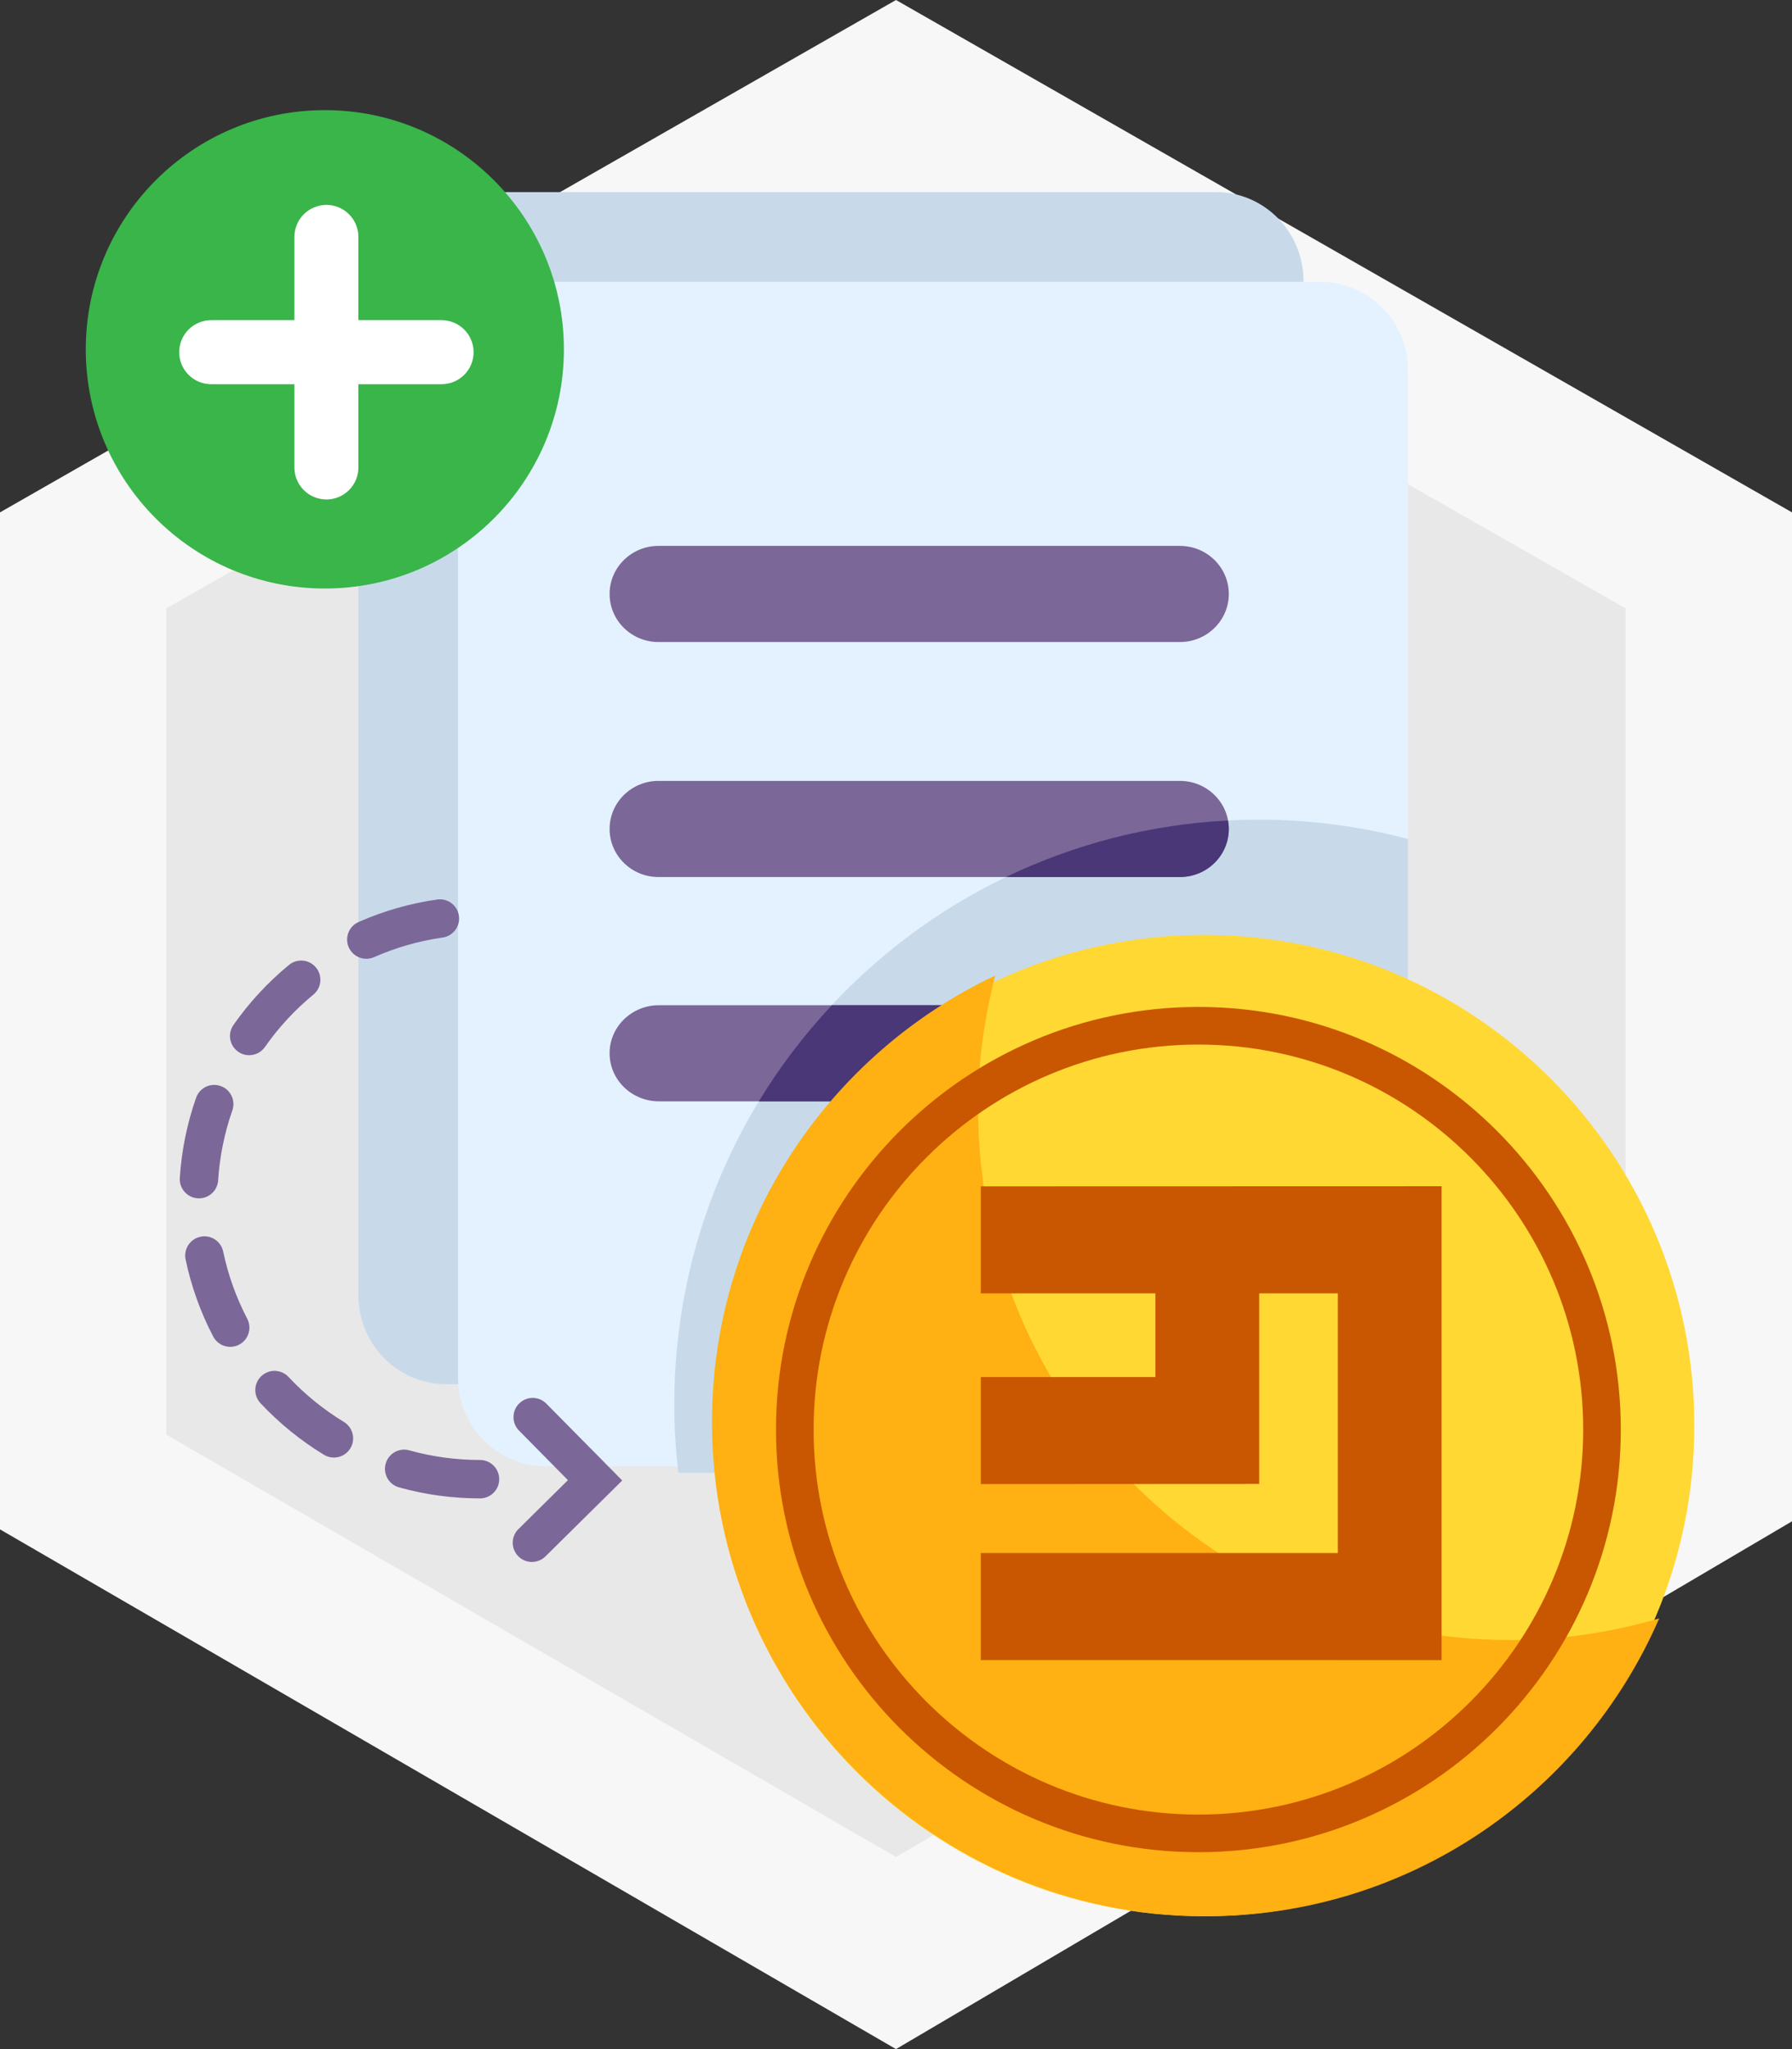 <?xml version="1.0" encoding="UTF-8"?>
<svg width="140px" height="160px" viewBox="0 0 140 160" version="1.1" xmlns="http://www.w3.org/2000/svg" xmlns:xlink="http://www.w3.org/1999/xlink">
    <rect x="0" y="0" width="140" height="160" fill="#333333" stroke="none"/>
    <!-- Generator: sketchtool 52 (66869) - http://www.bohemiancoding.com/sketch -->
    <title>6593E01A-5825-4635-B5BC-D5406F6DB0C6</title>
    <desc>Created with sketchtool.</desc>
    <g id="Desctop" stroke="none" stroke-width="1" fill="none" fill-rule="evenodd">
        <g id="Bounty-program" transform="translate(-231, -850)">
            <g id="Article" transform="translate(166, 789)">
                <g id="Icons/business/agriculture" transform="translate(65, 61)">
                    <g id="Icons/bounty-program/text">
                        <polygon id="Fill-1" fill="#F7F7F7" points="70 -0 0 40.008 0 119.419 70 160 140 118.789 140 40.008"></polygon>
                        <polygon id="Fill-2" fill="#E8E8E8" points="127 47.506 70 15 13 47.506 13 112.027 70 145 127 111.517"></polygon>
                        <g id="Group-35" stroke-width="1" transform="translate(6, 8)">
                            <path d="M89.001,100.078 L28.837,100.078 C25.062,100.078 22,96.968 22,93.132 L22,13.946 C22,10.11 25.062,7 28.837,7 L89.001,7 C92.776,7 95.838,10.11 95.838,13.946 L95.838,93.132 C95.838,96.968 92.776,100.078 89.001,100.078" id="Fill-3" fill="#C8DAEA"></path>
                            <path d="M97.128,106.492 L36.658,106.492 C32.864,106.492 29.787,103.4 29.787,99.59 L29.787,20.902 C29.787,17.091 32.864,14 36.658,14 L97.128,14 C100.922,14 104,17.091 104,20.902 L104,99.59 C104,103.4 100.922,106.492 97.128,106.492" id="Fill-5" fill="#E4F2FF"></path>
                            <path d="M35.557,113.962 C35.17,113.962 34.783,113.814 34.49,113.516 C33.908,112.927 33.913,111.977 34.503,111.395 L38.37,107.575 L34.55,103.707 C33.967,103.118 33.973,102.168 34.562,101.586 C35.152,101.006 36.102,101.008 36.683,101.6 L42.612,107.601 L36.611,113.529 C36.319,113.817 35.938,113.962 35.557,113.962" id="Fill-7" fill="#7B6798"></path>
                            <path d="M19.378,37.953 C29.693,37.953 38.055,29.592 38.055,19.277 C38.055,8.962 29.693,0.6 19.378,0.6 C9.064,0.6 0.702,8.962 0.702,19.277 C0.702,29.592 9.064,37.953 19.378,37.953" id="Fill-9" fill="#39B54A"></path>
                            <path d="M28.5,17 L22,17 L22,10.5 C22,9.119 20.881,8 19.5,8 C18.119,8 17,9.119 17,10.5 L17,17 L10.5,17 C9.119,17 8,18.119 8,19.5 C8,20.881 9.119,22 10.5,22 L17,22 L17,28.5 C17,29.881 18.119,31 19.5,31 C20.881,31 22,29.881 22,28.5 L22,22 L28.5,22 C29.881,22 31,20.881 31,19.5 C31,18.119 29.881,17 28.5,17" id="Fill-11" fill="#FFFFFF"></path>
                            <path d="M92.341,56 C67.121,56 46.677,76.444 46.677,101.664 C46.677,103.471 46.793,105.248 46.997,107 L97.324,107 C101.01,107 104,103.997 104,100.294 L104,57.508 C100.278,56.527 96.371,56 92.341,56" id="Fill-13" fill="#C8DAEA"></path>
                            <path d="M45.444,42.132 C43.335,42.132 41.625,40.451 41.625,38.378 C41.625,36.306 43.335,34.625 45.444,34.625 L86.181,34.625 C88.291,34.625 90,36.306 90,38.378 C90,40.451 88.291,42.132 86.181,42.132 L45.444,42.132 Z M86.181,52.975 C88.29,52.975 90,54.655 90,56.728 C90,58.801 88.29,60.481 86.181,60.481 L45.444,60.481 C43.334,60.481 41.625,58.801 41.625,56.728 C41.625,54.655 43.334,52.975 45.444,52.975 L86.181,52.975 Z M68.627,70.489 C70.757,70.489 72.484,72.169 72.484,74.242 C72.484,76.315 70.757,77.996 68.627,77.996 L45.482,77.996 C43.352,77.996 41.625,76.315 41.625,74.242 C41.625,72.169 43.352,70.489 45.482,70.489 L68.627,70.489 Z" id="Combined-Shape" fill="#7B6798"></path>
                            <path d="M90,56.727 C90,58.8 88.291,60.48 86.181,60.48 L72.593,60.48 C77.887,57.938 83.747,56.386 89.932,56.065 C89.971,56.281 90,56.499 90,56.727 Z M72.485,74.242 C72.485,76.315 70.758,77.996 68.628,77.996 L53.282,77.996 C54.922,75.295 56.842,72.785 58.989,70.489 L68.628,70.489 C70.758,70.489 72.485,72.17 72.485,74.242 Z" id="Combined-Shape" fill="#4A3777"></path>
                            <path d="M126.368,103.312 C126.368,124.472 109.215,141.625 88.055,141.625 C66.896,141.625 49.743,124.472 49.743,103.312 C49.743,82.153 66.896,64.999 88.055,64.999 C109.215,64.999 126.368,82.153 126.368,103.312" id="Fill-25" fill="#FFD833"></path>
                            <path d="M111.966,120.058 C89.012,120.058 70.405,101.45 70.405,78.497 C70.405,74.925 70.904,71.478 71.751,68.17 C58.686,74.352 49.624,87.618 49.624,103.034 C49.624,124.347 66.902,141.625 88.217,141.625 C104.077,141.625 117.69,132.05 123.624,118.371 C119.922,119.45 116.017,120.058 111.966,120.058" id="Fill-27" fill="#FFB012"></path>
                            <polygon id="Fill-29" fill="#C95600" points="70.625 84.635 70.625 92.989 84.266 92.989 84.266 99.528 70.625 99.528 70.625 107.881 92.375 107.869 92.375 92.989 98.518 92.989 98.518 113.267 70.625 113.267 70.625 121.622 98.518 121.622 98.518 121.625 106.625 121.625 106.625 84.625"></polygon>
                            <path d="M87.626,136.625 C69.43,136.625 54.625,121.82 54.625,103.626 C54.625,85.429 69.43,70.625 87.626,70.625 C105.822,70.625 120.625,85.429 120.625,103.626 C120.625,121.82 105.822,136.625 87.626,136.625 M87.626,73.562 C71.049,73.562 57.562,87.05 57.562,103.626 C57.562,120.202 71.049,133.688 87.626,133.688 C104.202,133.688 117.688,120.202 117.688,103.626 C117.688,87.05 104.202,73.562 87.626,73.562" id="Fill-31" fill="#C95600"></path>
                            <path d="M22.62,66.866 C22.044,66.866 21.495,66.533 21.247,65.972 C20.912,65.215 21.255,64.329 22.013,63.994 C23.971,63.13 26.037,62.538 28.156,62.236 C28.978,62.119 29.736,62.69 29.852,63.511 C29.969,64.33 29.399,65.09 28.579,65.207 C26.733,65.47 24.932,65.984 23.225,66.738 C23.028,66.825 22.822,66.866 22.62,66.866 M13.466,74.393 C13.169,74.393 12.869,74.305 12.607,74.122 C11.929,73.647 11.764,72.712 12.239,72.033 C13.465,70.281 14.925,68.704 16.577,67.345 C17.216,66.818 18.162,66.911 18.688,67.551 C19.214,68.19 19.122,69.136 18.483,69.662 C17.041,70.848 15.767,72.224 14.696,73.754 C14.405,74.171 13.939,74.393 13.466,74.393 M9.547,85.572 C9.515,85.572 9.482,85.571 9.449,85.569 C8.622,85.516 7.995,84.803 8.048,83.976 C8.185,81.836 8.613,79.73 9.32,77.717 C9.594,76.934 10.448,76.523 11.232,76.798 C12.014,77.071 12.425,77.928 12.151,78.709 C11.535,80.465 11.162,82.302 11.042,84.168 C10.991,84.962 10.331,85.572 9.547,85.572 M11.987,97.166 C11.446,97.166 10.923,96.873 10.656,96.36 C9.664,94.462 8.939,92.438 8.5,90.345 C8.33,89.534 8.85,88.739 9.661,88.569 C10.472,88.391 11.267,88.919 11.437,89.729 C11.819,91.553 12.451,93.317 13.315,94.971 C13.698,95.706 13.414,96.612 12.68,96.996 C12.458,97.111 12.22,97.166 11.987,97.166 M20.087,105.812 C19.822,105.812 19.553,105.742 19.309,105.594 C17.483,104.483 15.815,103.129 14.352,101.567 C13.785,100.964 13.816,100.013 14.42,99.447 C15.025,98.882 15.975,98.911 16.54,99.516 C17.818,100.879 19.274,102.061 20.868,103.031 C21.576,103.461 21.801,104.384 21.37,105.092 C21.088,105.555 20.594,105.812 20.087,105.812 M31.5,109 C29.351,109 27.223,108.71 25.172,108.137 C24.374,107.914 23.908,107.087 24.131,106.289 C24.353,105.49 25.184,105.021 25.979,105.248 C27.766,105.747 29.624,106 31.5,106 C32.328,106 33,106.672 33,107.5 C33,108.328 32.328,109 31.5,109" id="Fill-33" fill="#7B6798"></path>
                        </g>
                    </g>
                </g>
            </g>
        </g>
    </g>
</svg>
